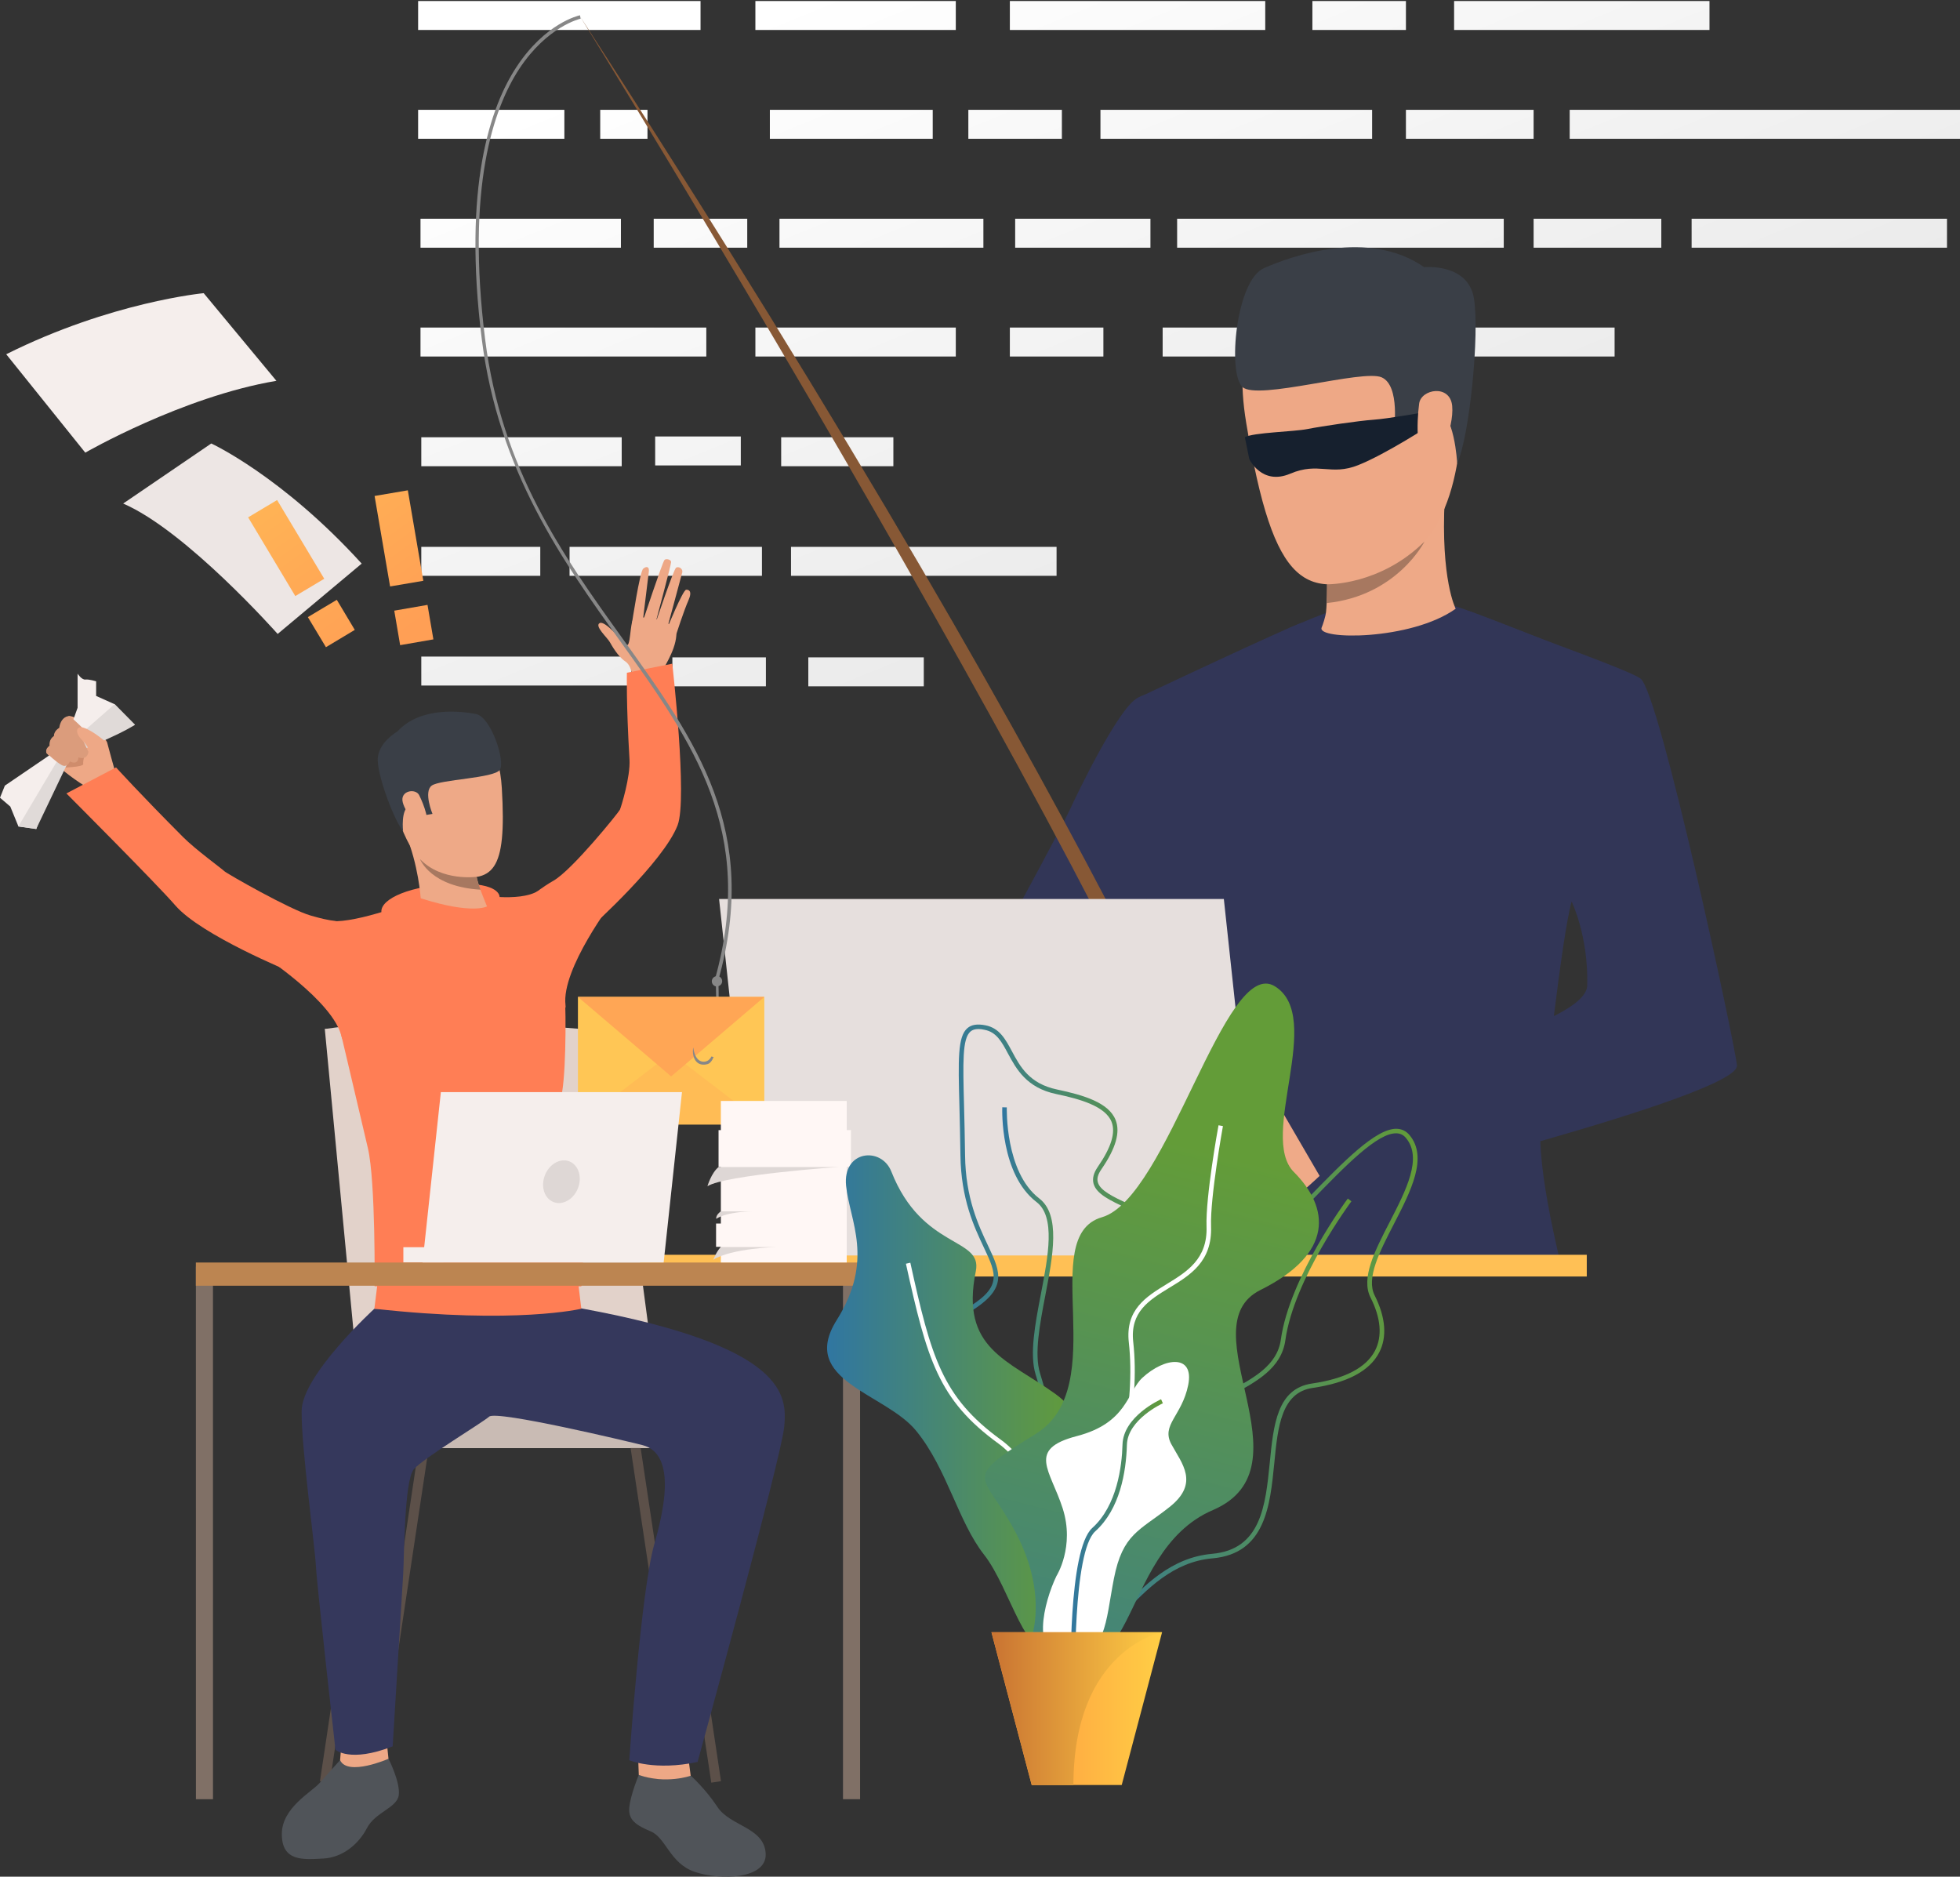 <svg width="705" height="675" viewBox="0 0 705 675" fill="none" xmlns="http://www.w3.org/2000/svg">
<rect x="0" y="0" width="705" height="675" fill="#333333" stroke="none"/>
<path d="M251.978 0.367H150.397V10.781H251.978V0.367Z" fill="url(#paint0_linear)"/>
<path d="M353.719 78.677H280.372V89.092H353.719V78.677Z" fill="url(#paint1_linear)"/>
<path d="M413.805 78.677H365.151V89.092H413.805V78.677Z" fill="url(#paint2_linear)"/>
<path d="M540.893 78.677H423.406V89.092H540.893V78.677Z" fill="url(#paint3_linear)"/>
<path d="M227.039 236.153H151.536V246.568H227.039V236.153Z" fill="url(#paint4_linear)"/>
<path d="M343.794 0.367H271.707V10.781H343.794V0.367Z" fill="url(#paint5_linear)"/>
<path d="M343.794 117.812H271.707V128.227H343.794V117.812Z" fill="url(#paint6_linear)"/>
<path d="M266.46 156.988H235.664V167.403H266.46V156.988Z" fill="url(#paint7_linear)"/>
<path d="M274.067 196.693H204.868V207.107H274.067V196.693Z" fill="url(#paint8_linear)"/>
<path d="M380.04 196.693H284.521V207.107H380.04V196.693Z" fill="url(#paint9_linear)"/>
<path d="M223.622 157.273H151.536V167.687H223.622V157.273Z" fill="url(#paint10_linear)"/>
<path d="M194.332 196.693H151.536V207.107H194.332V196.693Z" fill="url(#paint11_linear)"/>
<path d="M321.338 157.273H280.983V167.687H321.338V157.273Z" fill="url(#paint12_linear)"/>
<path d="M223.337 78.677H151.251V89.092H223.337V78.677Z" fill="url(#paint13_linear)"/>
<path d="M254.052 117.812H151.251V128.227H254.052V117.812Z" fill="url(#paint14_linear)"/>
<path d="M455.097 0.367H363.239V10.781H455.097V0.367Z" fill="url(#paint15_linear)"/>
<path d="M700.321 78.677H608.464V89.092H700.321V78.677Z" fill="url(#paint16_linear)"/>
<path d="M580.76 117.812H488.903V128.227H580.76V117.812Z" fill="url(#paint17_linear)"/>
<path d="M614.891 0.367H523.033V10.781H614.891V0.367Z" fill="url(#paint18_linear)"/>
<path d="M472.061 117.812H418.199V128.227H472.061V117.812Z" fill="url(#paint19_linear)"/>
<path d="M505.704 0.367H472.061V10.781H505.704V0.367Z" fill="url(#paint20_linear)"/>
<path d="M396.882 117.812H363.239V128.227H396.882V117.812Z" fill="url(#paint21_linear)"/>
<path d="M202.997 39.502H150.396V49.916H202.997V39.502Z" fill="url(#paint22_linear)"/>
<path d="M332.28 236.438H290.745V246.852H332.28V236.438Z" fill="url(#paint23_linear)"/>
<path d="M232.897 39.502H215.893V49.916H232.897V39.502Z" fill="url(#paint24_linear)"/>
<path d="M705 39.502H564.61V49.916H705V39.502Z" fill="url(#paint25_linear)"/>
<path d="M551.632 39.502H505.703V49.916H551.632V39.502Z" fill="url(#paint26_linear)"/>
<path d="M597.561 78.677H551.633V89.092H597.561V78.677Z" fill="url(#paint27_linear)"/>
<path d="M493.541 39.502H395.825V49.916H493.541V39.502Z" fill="url(#paint28_linear)"/>
<path d="M381.953 39.502H348.31V49.916H381.953V39.502Z" fill="url(#paint29_linear)"/>
<path d="M268.778 78.677H235.135V89.092H268.778V78.677Z" fill="url(#paint30_linear)"/>
<path d="M275.49 236.438H241.847V246.852H275.49V236.438Z" fill="url(#paint31_linear)"/>
<path d="M335.494 39.502H276.914V49.916H335.494V39.502Z" fill="url(#paint32_linear)"/>
<path d="M256.452 351.768C255.801 352.582 255.923 353.762 256.737 354.413C256.981 354.616 257.265 354.738 257.51 354.779C257.876 365.275 257.184 371.702 253.36 371.865C249.658 372.028 249.251 366.454 249.251 366.454C248.682 368.854 249.658 373.98 254.499 372.76C258.689 371.743 258.608 359.335 258.445 354.698C258.771 354.575 259.096 354.372 259.34 354.087C259.991 353.274 259.869 352.094 259.055 351.443C258.282 350.874 257.103 350.996 256.452 351.768Z" fill="#878787"/>
<path d="M415.229 371.743C417.141 380.082 416.816 399.528 416.816 399.528C417.345 417.956 415.27 436.873 414.782 447.409C414.782 447.735 414.741 448.06 414.741 448.385C414.619 450.867 414.457 453.511 414.253 456.196H552.039C551.999 453.674 551.958 451.03 551.917 448.385C551.633 432.805 551.389 415.719 551.389 403.514C582.876 395.215 616.885 384.354 616.234 376.421C615.583 368.244 591.052 247.991 584.177 243.069C579.499 239.692 550.127 227.936 534.913 222.159C527.875 219.474 522.505 217.603 521.407 217.521C517.908 217.318 476.942 220.45 476.942 220.45C476.942 220.45 468.806 223.542 462.541 226.43C451.802 231.353 435.041 239.082 423.04 244.777C419.176 246.608 414.294 249.13 410.266 251.246C410.755 265.85 411.609 281.472 412.87 298.232C412.789 298.273 415.026 334.804 415.229 371.743ZM551.755 385.655C553.463 362.752 560.338 323.414 561.111 320.647C561.152 320.647 564.366 323.698 564.366 323.698C564.366 323.698 565.423 323.861 565.423 323.82C565.423 323.78 566.4 324.187 566.4 324.187C566.4 324.187 587.269 353.314 587.473 368.976C587.595 376.462 571.322 381.791 551.755 385.655Z" fill="#323657"/>
<path d="M409.128 456.196H427.19C427.597 453.633 428.044 451.03 428.532 448.385C431.584 431.137 435.611 411.691 437.767 392.571C441.713 357.138 447.205 322.437 450.134 301.812C457.823 248.113 468.034 224.111 468.034 224.111C463.152 225.576 409.209 251.042 409.209 251.042C409.697 265.891 410.429 281.797 411.691 298.842C411.691 298.842 412.87 340.459 415.27 379.96C416.084 385.615 416.491 391.391 416.043 397.29C415.433 405.019 414.62 413.44 413.603 422.227C413.603 422.349 413.562 422.471 413.562 422.553C413.318 424.628 413.074 426.743 412.83 428.858C412.83 428.899 412.83 428.899 412.83 428.94C412.057 435.327 411.202 441.836 410.307 448.345C409.86 450.989 409.494 453.592 409.128 456.196Z" fill="#323657"/>
<path d="M460.751 396.802C464.86 406.484 478.976 430.364 478.976 430.364C478.976 430.364 489.187 427.842 504.239 423.977C505.215 432.52 506.232 440.534 507.168 448.385C507.493 450.989 507.819 453.593 508.104 456.196H561.762C561.111 453.552 560.501 450.948 559.931 448.385C556.636 433.862 554.358 420.316 554.032 410.471C590.035 400.179 625.305 388.666 624.776 383.174C623.963 375.038 596.91 248.927 590.076 244.045C586.13 241.197 556.799 230.824 542.398 225.129C539.753 224.071 530.804 220.735 528.444 219.799C525.393 223.217 504.361 246.445 496.916 334.194C495.981 345.097 497.893 365.03 500.049 385.005C478.244 390.781 460.059 395.175 460.751 396.802ZM558.914 365.478C561.07 347.985 563.552 330.411 565.301 324.268C565.301 324.268 571.362 336.513 570.915 354.494C570.793 358.114 566.196 361.816 558.914 365.478Z" fill="#323657"/>
<path d="M523.604 218.945C523.604 218.945 518.152 208.612 519.658 179.322C520.064 171.186 477.024 198.564 477.024 198.564C477.024 198.564 477.187 201.371 477.268 205.154C477.309 206.741 477.349 208.449 477.349 210.239C477.349 210.727 477.349 211.216 477.349 211.704C477.349 212.517 477.349 213.29 477.309 214.104C477.268 215.08 477.268 216.057 477.187 216.992C477.146 218.05 477.065 219.026 476.983 219.962C476.821 221.752 475.763 224.844 475.397 225.698C473.403 230.214 507.494 230.458 523.604 218.945Z" fill="#EEA987"/>
<path d="M318.287 411.61C318.287 411.61 344.444 386.225 361.612 381.994C369.545 380.042 380 369.098 389.926 356.203C393.18 351.972 396.394 347.497 399.486 343.103C411.69 325.488 421.209 308.647 421.209 308.647C421.209 308.647 457.212 266.42 428.329 247.625C428.329 247.625 415.921 247.34 409.127 251.042C402.13 254.826 387.241 285.947 384.719 291.439C382.196 296.93 354.818 348.107 352.987 349.246C351.157 350.385 348.106 354.616 337.163 360.515C323.738 367.715 302.706 388.869 302.706 388.869L318.287 411.61Z" fill="#323657"/>
<path d="M443.95 440.982C443.95 440.982 447.611 440.819 449.157 440.005C449.157 440.005 451.883 438.256 453.917 437.117C454.568 436.751 455.137 436.466 455.503 436.303C457.131 435.653 460.833 434.758 464.29 432.113C467.748 429.51 478.936 418.973 478.936 418.973L471.694 407.827L468.359 396.802C468.359 396.802 442.201 399.406 438.702 401.481C438.377 401.684 438.051 401.887 437.726 402.131C434.96 404.165 433.739 406.85 432.397 408.112C431.908 408.559 427.352 413.441 427.596 415.434C427.962 418.2 429.305 419.95 431.014 420.763C431.014 420.763 431.949 426.093 434.715 428.493C434.715 428.493 435.407 433.456 439.679 435.449C439.719 435.449 440.98 440.412 443.95 440.982Z" fill="#EFAA88"/>
<path d="M485.607 103.696C485.607 103.696 438.335 92.305 448.262 152.147C458.228 212.029 469.578 216.87 498.38 204.951C527.183 193.031 525.189 154.71 526.898 135.997C528.606 117.283 500.74 104.55 485.607 103.696Z" fill="#EEA886"/>
<path d="M524.132 166.589C524.132 166.589 523.197 147.753 516.321 147.062C509.446 146.37 508.307 153.937 508.307 153.937L501.351 155.157C501.351 155.157 503.792 138.682 496.957 135.712C490.123 132.742 452.371 144.133 446.92 139.21C441.469 134.288 444.56 100.889 454.609 96.455C464.616 92.02 492.279 82.176 512.253 96.089C512.253 96.089 527.997 94.543 530.153 107.235C532.268 119.968 528.566 157.232 524.132 166.589Z" fill="#3A3F47"/>
<path d="M459.449 396.802L478.976 430.364C478.976 430.364 530.681 417.021 542.764 413.644L515.182 380.814C515.182 380.814 474.501 390.09 459.449 396.802Z" fill="#323657"/>
<path d="M477.187 216.911C502.572 214.307 512.376 194.78 512.376 194.78C496.429 210.605 477.309 210.158 477.309 210.158C477.309 210.646 477.309 211.134 477.309 211.622C477.309 212.436 477.309 213.209 477.268 214.022C477.268 215.039 477.227 216.016 477.187 216.911Z" fill="#A77860"/>
<path d="M511.968 148.323C511.968 148.323 499.276 150.601 494.028 150.967C488.78 151.333 475.478 153.286 470.352 154.303C465.226 155.32 450.784 155.523 447.774 157.273L449.36 165.124C449.36 165.124 453.835 174.725 464.087 170.372C474.339 166.019 478.61 171.267 488.577 167.28C498.584 163.293 514.857 152.676 514.857 152.676L511.968 148.323Z" fill="#16202E"/>
<path d="M510.463 145.15C511.155 139.902 521.61 138.112 522.342 146.004C523.074 153.896 517.297 167.687 513.351 166.263C509.405 164.88 509.487 152.391 510.463 145.15Z" fill="#EEA886"/>
<path d="M468.441 440.005H438.133V451.559H468.441V440.005Z" fill="#E6DFDD"/>
<path d="M570.753 451.314H222.524V459.125H570.753V451.314Z" fill="#FFC055"/>
<path d="M358.928 400.355C364.497 399.217 367.83 392.514 366.372 385.382C364.915 378.25 359.219 373.391 353.65 374.529C348.081 375.667 344.748 382.371 346.206 389.503C347.663 396.635 353.359 401.493 358.928 400.355Z" fill="#CFA345"/>
<path d="M208.775 6.103C208.775 6.103 412.749 335.74 445.416 441.999L451.193 437.361C451.233 437.402 408.844 314.749 208.775 6.103Z" fill="#875835"/>
<path d="M410.774 385.684C417.971 379.934 419.144 369.438 413.394 362.241C407.644 355.044 397.149 353.871 389.952 359.621C382.755 365.371 381.582 375.867 387.331 383.064C393.081 390.261 403.577 391.434 410.774 385.684Z" fill="#5E8FDF"/>
<path d="M401.165 373.962L397.543 372.737L385.802 407.459L389.425 408.684L401.165 373.962Z" fill="#486EAB"/>
<path d="M391.395 412.787C394.01 410.697 394.437 406.883 392.347 404.267C390.257 401.652 386.443 401.225 383.828 403.315C381.212 405.405 380.786 409.219 382.875 411.834C384.965 414.45 388.779 414.876 391.395 412.787Z" fill="#5E8FDF"/>
<path d="M402.905 375.819C404.66 374.417 404.946 371.857 403.544 370.102C402.141 368.346 399.581 368.06 397.826 369.463C396.071 370.865 395.784 373.425 397.187 375.18C398.589 376.936 401.149 377.222 402.905 375.819Z" fill="#689FF7"/>
<path d="M440.208 323.333L453.998 451.559H272.48L258.649 323.333H440.208Z" fill="#E6DFDD"/>
<path d="M131.155 520.798L116.835 370.156C116.835 370.156 149.95 369.139 164.757 367.837L239 520.838L131.155 520.798Z" fill="#E2D2CA"/>
<path d="M239.001 520.798L219.148 371.051C219.148 371.051 155.767 364.176 116.795 370.115L239.001 520.798Z" fill="#E2D2CA"/>
<path d="M75.992 159.511C75.992 159.511 101.417 171.186 130.097 202.714L99.871 228.017C99.871 228.017 67.042 190.916 44.301 181.112L75.992 159.511Z" fill="#EDE6E4"/>
<path d="M73.266 105.445C73.266 105.445 39.908 108.578 2.238 127.413L30.674 162.805C30.674 162.805 65.578 142.668 99.424 136.973L73.266 105.445Z" fill="#F5EEEC"/>
<path d="M303.218 647.124H309.361V455.598H303.218V647.124Z" fill="#807066"/>
<path d="M70.47 647.134L76.613 647.134L76.6 455.608L70.458 455.608L70.47 647.134Z" fill="#807066"/>
<path d="M118.626 641.173L136.892 519.577L133.352 519.049L115.087 640.644L118.626 641.173Z" fill="#5C5049"/>
<path d="M136.077 641.173L154.384 519.577L150.845 519.049L132.579 640.644L136.077 641.173Z" fill="#5C5049"/>
<path d="M255.842 641.173L259.341 640.644L241.075 519.049L237.536 519.577L255.842 641.173Z" fill="#5C5049"/>
<path d="M244.94 641.173L248.438 640.644L230.173 519.049L226.633 519.577L244.94 641.173Z" fill="#5C5049"/>
<path d="M131.172 520.812L239.017 520.81L239.017 508.158L131.172 508.161L131.172 520.812Z" fill="#C9BBB4"/>
<path d="M248.438 638.651C248.438 638.651 253.564 643.125 258.12 650.001C262.717 656.876 274.881 657.242 275.41 666.639C275.939 676.036 258.853 676.321 249.903 673.27C240.953 670.219 239.57 661.066 234.159 658.747C228.749 656.469 225.942 654.597 226.349 650.123C226.755 645.648 229.766 638.366 229.766 638.366C229.766 638.366 233.142 639.423 235.095 639.668C237.088 639.912 243.76 639.993 248.438 638.651Z" fill="#505459"/>
<path d="M122.327 633.077C122.327 633.077 117.608 638.284 114.842 641.417C112.076 644.549 101.417 650.204 101.377 659.56C101.295 669.69 109.228 668.836 116.266 668.47C123.304 668.103 129.04 663.222 132.009 657.486C134.979 651.75 142.871 650.244 143.441 645.607C144.01 640.969 139.78 632.63 139.78 632.63L122.327 633.077Z" fill="#505459"/>
<path d="M138.844 623.965L139.739 632.589C139.739 632.589 125.053 639.017 122.327 633.077L122.978 625.388L138.844 623.965Z" fill="#EEA886"/>
<path d="M247.624 632.426L248.438 638.691C248.438 638.691 239.57 641.824 229.765 638.406L229.562 632.833L247.624 632.426Z" fill="#EEA886"/>
<path d="M134.654 470.72C134.654 470.72 108.659 494.518 108.496 507.414C108.333 520.31 113.256 556.109 113.622 563.187C113.988 570.266 120.659 629.335 120.659 629.335C120.659 629.335 125.826 634.135 141.244 628.114C141.244 628.114 144.661 572.097 145.027 566.076C145.393 560.096 145.393 532.433 148.851 528.446C152.309 524.459 173.219 511.889 175.945 509.529C178.67 507.17 226.186 518.52 231.149 519.781C244.045 523.117 238.146 545.532 235.298 555.58C230.539 572.381 226.349 633.118 226.349 633.118C226.349 633.118 235.542 637.023 250.92 633.728C250.92 633.728 281.105 524.052 282.081 513.15C283.058 502.247 283.546 484.266 209.141 470.598L134.654 470.72Z" fill="#35385C"/>
<path d="M193.235 418.241C194.374 423.693 195.391 428.045 196.001 429.388C199.011 414.743 196.286 395.948 196.286 395.948C195.879 404.939 193.235 418.241 193.235 418.241Z" fill="#2F5485"/>
<path d="M41.21 276.793C41.21 276.793 38.809 268.25 38.565 267.152C38.321 266.053 36.043 263.816 33.236 261.538C30.389 259.219 25.547 257.388 24.937 257.551C24.327 257.754 23.635 257.632 22.659 258.934C21.683 260.195 21.52 261.823 21.52 261.823C21.52 261.823 19.567 262.84 19.527 264.833C19.527 264.833 17.737 265.85 18.062 268.169C18.062 268.169 16.313 269.227 16.72 270.854C16.72 270.854 18.998 273.051 19.608 274.149C20.218 275.207 25.263 279.478 30.755 282.855C30.755 282.855 37.752 288.021 41.21 276.793Z" fill="#EEA886"/>
<path d="M30.755 270.041C30.755 270.041 29.738 273.62 29.941 274.8C30.144 275.939 21.764 276.143 21.764 276.143C21.764 276.143 26.361 268.901 30.755 270.041Z" fill="#CF8C6C"/>
<path d="M227.324 224.071C227.324 224.071 230.131 205.561 231.352 204.544C232.572 203.527 233.589 203.812 233.386 205.561C233.183 207.31 231.189 223.542 231.189 223.542C231.189 223.542 238.186 202.469 239 201.412C239.488 200.801 241.441 201.208 241.4 202.185C241.4 203.12 235.664 224.518 235.664 224.518C235.664 224.518 242.254 204.829 243.19 204.178C244.004 203.608 245.753 204.463 245.387 205.927C245.021 207.432 239.936 226.105 239.936 226.105C239.936 226.105 245.631 212.151 246.811 212.111C247.543 212.07 249.211 212.355 247.624 215.935C246.038 219.474 243.19 228.302 243.19 228.302L227.324 224.071Z" fill="#EEA886"/>
<path d="M227.447 246.079C227.447 246.079 227.976 239.896 224.925 237.902C222.321 236.194 220.043 232.207 219.351 230.946C218.416 229.278 213.738 225.169 215.69 224.112C217.643 223.054 223.704 230.539 225.291 231.882C226.837 233.224 226.552 224.274 227.813 222.688C229.034 221.101 243.76 222.484 243.272 228.587C242.784 234.689 238.187 240.587 238.309 241.726C238.431 242.866 238.105 246.201 238.105 246.201L227.447 246.079Z" fill="#EEA886"/>
<path d="M207.879 460.63L209.1 470.719C209.1 470.719 185.708 476.374 134.654 470.719L135.711 462.258L207.879 460.63Z" fill="#FF7E55"/>
<path d="M170.9 321.624C170.9 321.624 186.563 324.715 193.56 320.444C196.245 322.315 201.899 347.415 202.794 353.151C203.689 358.887 203.73 383.296 202.225 392.571C200.76 401.806 212.883 455.871 209.059 462.664C209.059 462.664 172.731 463.478 134.735 462.624C134.735 462.624 135.142 425.116 132.335 412.993C128.714 397.412 120.212 361.572 120.212 361.572C120.212 361.572 116.632 331.509 121.026 331.346C132.091 330.98 151.374 323.088 151.374 323.088L170.9 321.624Z" fill="#FF7E55"/>
<path d="M179.688 322.641C179.688 322.641 180.257 317.352 163.904 317.881C147.55 318.41 136.973 323.251 137.176 327.929C137.38 332.607 180.013 339.808 180.013 339.808L179.688 322.641Z" fill="#FF7E55"/>
<path d="M156.785 263.898C156.785 263.898 178.671 253.036 180.502 283.465C182.332 313.895 177.329 317.556 161.87 314.912C146.411 312.308 143.116 293.31 140.187 284.32C137.258 275.329 149.503 266.013 156.785 263.898Z" fill="#EEA987"/>
<path d="M175.172 326.017C175.172 326.017 169.965 329.028 151.333 323.088C151.333 323.088 150.519 310.843 145.8 299.819C141.081 288.794 171.267 312.43 171.267 312.43C170.982 312.674 171.063 313.813 171.389 315.359C171.673 316.701 172.162 318.329 172.772 319.956C174.236 323.699 173.952 323.048 175.172 326.017Z" fill="#EEA987"/>
<path d="M144.987 299.005C144.987 299.005 144.051 290.91 147.347 289.811C150.642 288.713 152.879 293.188 152.879 293.188L155.564 292.74C155.564 292.74 152.269 284.808 155.279 282.57C158.29 280.333 177.654 279.926 179.769 276.915C181.885 273.905 176.637 257.877 171.226 256.819C165.816 255.761 151.171 254.053 142.953 263.084C142.953 263.084 135.508 267.274 135.875 273.742C136.2 280.292 141.773 294.896 144.987 299.005Z" fill="#3A3F47"/>
<path d="M172.853 319.997C154.872 318.939 151.17 309.175 151.089 309.013C158.9 317.149 171.47 315.359 171.47 315.359C171.755 316.701 172.203 318.369 172.853 319.997Z" fill="#A77860"/>
<path d="M150.763 285.987C149.462 283.424 143.807 284.36 144.865 288.55C145.882 292.7 151.292 298.72 153.042 297.297C154.791 295.873 152.553 289.526 150.763 285.987Z" fill="#EEA987"/>
<path d="M243.719 296.849C247.381 287.37 241.807 238.716 241.807 238.716L225.494 241.97C225.494 241.97 225.21 253.036 226.43 273.173C226.796 279.315 223.42 290.259 222.972 291.235C222.525 292.211 205.764 312.999 199.052 316.783C195.919 318.532 189.166 323.088 184.773 328.58C180.42 334.072 183.512 340.622 183.512 340.622C195.309 352.866 212.599 333.462 212.599 333.462C212.599 333.462 238.594 310.111 243.719 296.849Z" fill="#FF7E55"/>
<path d="M220.572 323.902C220.572 323.902 201.859 348.432 203.405 361.491C204.178 368.041 193.397 341.639 193.397 341.639L220.572 323.902Z" fill="#FF7E55"/>
<path d="M63.055 325.651C56.424 317.963 23.88 285.377 23.88 285.377L41.739 276.021C41.739 276.021 50.119 285.296 65.903 301.121C70.256 305.514 79.938 312.552 80.67 313.325C81.403 314.098 104.387 327.238 111.791 329.313C114.72 330.126 121.717 332.323 129.447 331.387C136.403 330.533 134.45 346.48 134.45 346.48C127.453 361.979 104.631 349.572 104.631 349.572C104.631 349.572 72.371 336.432 63.055 325.651Z" fill="#FF7E55"/>
<path d="M93.973 343.266C93.973 343.266 119.887 360.027 122.856 372.841C124.362 379.269 125.582 350.792 125.582 350.792L93.973 343.266Z" fill="#FF7E55"/>
<path d="M27.907 254.582V242.296C27.907 242.296 29.372 244.574 30.714 244.411C32.057 244.249 34.579 245.062 34.579 245.062V250.31L41.21 253.28L48.532 260.684L32.423 268.25L21.724 271.83L27.907 254.582Z" fill="#F5EEEC"/>
<path d="M18.835 270.935L1.749 282.57L0 286.923L3.702 290.096L6.631 297.256L13.059 298.191C13.059 298.191 19.893 276.631 24.612 272.074C29.29 267.518 18.835 270.935 18.835 270.935Z" fill="#F5EEEC"/>
<path d="M6.591 297.256L24.328 267.355L27.094 268.657L13.018 298.151L6.591 297.256Z" fill="#E0DAD8"/>
<path d="M48.532 260.684L41.209 253.28L23.147 269.145L24.164 271.79C24.205 271.83 41.616 265.159 48.532 260.684Z" fill="#E0DAD8"/>
<path d="M25.71 258.121C25.71 258.121 32.748 264.142 31.935 265.403C31.121 266.664 30.023 266.623 30.023 266.623L31.813 270.406C31.813 270.406 31.569 273.58 28.192 272.4C28.192 272.4 28.273 275.37 25.141 273.864C25.141 273.864 24.327 275.858 22.741 275.41C21.154 274.963 16.801 270.895 16.801 270.895C16.801 270.895 15.947 269.634 17.818 268.21C17.818 268.21 17.493 265.891 19.405 264.752C19.405 264.752 19.242 263.003 21.317 261.782C21.317 261.782 21.642 257.795 24.978 257.551C24.938 257.551 25.385 257.877 25.71 258.121Z" fill="#DB9C7C"/>
<path d="M38.484 267.233C38.484 267.233 33.765 262.962 30.185 261.782C29.371 261.497 28.517 261.416 27.988 262.067C27.419 262.718 27.663 264.345 29.616 266.298C31.568 268.25 33.195 271.668 33.195 271.668C33.195 271.668 35.758 273.091 38.484 267.233Z" fill="#EEA886"/>
<path d="M145.084 454.08L159.566 454.08L159.566 448.588L145.084 448.589L145.084 454.08Z" fill="#F5EEEC"/>
<path d="M70.449 462.44L309.328 462.435L309.327 454.095L70.449 454.1L70.449 462.44Z" fill="#BC8551"/>
<path d="M140.309 210.931L134.735 178.387L146.695 176.353L152.269 208.897L140.309 210.931ZM143.929 232.045L141.814 219.637L153.774 217.562L155.889 229.97L143.929 232.045Z" fill="url(#paint33_linear)"/>
<path d="M106.217 214.389L89.253 186.075L99.668 179.851L116.632 208.165L106.217 214.389ZM117.242 232.777L110.733 221.956L121.147 215.732L127.615 226.553L117.242 232.777Z" fill="url(#paint34_linear)"/>
<path d="M274.921 358.562V404.45H207.879V358.562H256.696H274.921Z" fill="#FFC655"/>
<path d="M274.922 404.45L241.4 378.78L207.879 404.45H274.922Z" fill="#FFBC55"/>
<path d="M274.921 358.562L246.567 382.767L241.4 387.161L236.234 382.726L207.879 358.562H256.696H274.921Z" fill="#FFA655"/>
<path d="M259.288 454.085L304.566 454.084L304.564 395.992L259.286 395.993L259.288 454.085Z" fill="#FFF7F5"/>
<path d="M270.446 435.693C270.446 435.693 261.659 435.734 257.632 438.378C257.632 438.378 257.347 437.036 259.3 435.693H270.446Z" fill="#DED7D5"/>
<path d="M301.933 419.706C301.933 419.706 260.886 422.553 254.459 426.662C254.459 426.662 255.842 421.821 258.527 419.706H301.933Z" fill="#DED7D5"/>
<path d="M258.461 419.694L306.098 419.692L306.098 406.471L258.46 406.472L258.461 419.694Z" fill="#FFF7F5"/>
<path d="M279.6 448.467C279.6 448.467 262.961 448.996 256.574 453.104C256.574 453.104 257.551 450.419 259.259 448.467H279.6Z" fill="#DED7D5"/>
<path d="M257.565 448.451L295.927 448.45L295.927 440.07L257.565 440.071L257.565 448.451Z" fill="#FFF7F5"/>
<path d="M258.365 352.623L257.144 352.298C272.074 298.924 249.334 267.193 222.972 230.458C202.469 201.859 179.24 169.437 173.301 122.044C166.426 67.165 176.311 38.444 185.831 24.003C196.245 8.218 208.124 5.615 208.612 5.493L208.856 6.713C208.734 6.754 196.896 9.398 186.766 24.775C177.41 39.054 167.687 67.49 174.481 121.881C180.379 168.949 202.51 199.825 223.949 229.685C250.554 266.705 273.457 298.68 258.365 352.623Z" fill="#878787"/>
<path d="M158.574 392.815L151.984 454.081H238.716L245.306 392.815H158.574Z" fill="#F5EEEC"/>
<path d="M207.898 427.341C209.466 423.298 208.07 418.987 204.782 417.711C201.493 416.436 197.556 418.68 195.988 422.723C194.421 426.766 195.816 431.078 199.105 432.353C202.394 433.628 206.331 431.384 207.898 427.341Z" fill="#DED7D5"/>
<path d="M256.696 380.164C256.127 381.547 255.394 382.523 254.377 382.767C249.74 383.906 248.804 379.065 249.374 376.747C249.374 376.747 249.78 382.035 253.279 381.872C254.459 381.791 255.313 381.14 255.923 379.96C256.127 380.082 256.411 380.123 256.696 380.164Z" fill="#878787"/>
<path d="M378.576 600.085C372.84 573.805 385.248 567.215 397.289 560.909C407.094 555.743 416.409 550.82 415.881 535.321C415.23 514.777 429.224 507.292 441.55 500.701C450.744 495.779 459.409 491.182 460.711 481.825C463.843 459.329 484.55 431.381 484.794 431.096L486.096 432.073C485.892 432.357 465.389 459.98 462.338 482.029C460.914 492.199 451.924 496.999 442.364 502.125C429.834 508.797 416.898 515.713 417.549 535.28C418.077 551.797 407.907 557.126 398.103 562.333C386.102 568.679 374.752 574.659 380.244 599.759L378.576 600.085Z" fill="url(#paint35_linear)"/>
<path d="M384.882 593.373C384.597 593.373 384.312 593.373 384.068 593.332C378.861 592.966 373.776 588.979 368.04 580.884L367.674 580.395L368.08 579.907C368.162 579.785 377.396 568.598 373.979 547.525C373.206 542.603 372.149 538.86 371.294 535.809C370.074 531.416 369.26 528.487 370.603 526.168C372.352 523.198 377.03 521.693 390.252 518.52C404.327 515.184 409.046 499.318 413.196 485.324C417.101 472.143 420.803 459.736 431.746 460.102C441.794 460.468 457.09 444.725 470.596 430.812C483.126 417.916 494.924 405.752 502.45 405.996C504.28 406.078 505.785 406.81 507.006 408.274C513.718 416.289 507.453 428.452 501.392 440.209C496.225 450.257 491.303 459.736 494.476 465.96C498.422 473.811 498.992 480.931 496.063 486.504C492.605 493.135 484.591 497.366 472.183 499.196C460.874 500.824 459.613 513.191 458.351 526.29C456.846 541.545 455.138 558.835 436.099 560.502C421.983 561.723 412.463 571.649 404.083 580.395C397.411 587.311 391.594 593.373 384.882 593.373ZM369.667 580.477C374.915 587.718 379.634 591.42 384.149 591.745C390.455 592.234 396.232 586.213 402.903 579.256C411.487 570.307 421.25 560.177 435.936 558.875C453.632 557.329 455.178 541.464 456.724 526.127C458.067 512.418 459.368 499.44 471.939 497.61C483.777 495.901 491.425 491.914 494.598 485.772C497.242 480.646 496.714 474.055 492.971 466.692C489.432 459.695 494.517 449.891 499.887 439.477C505.704 428.167 511.766 416.492 505.704 409.291C504.809 408.193 503.67 407.664 502.328 407.624C495.493 407.379 483.94 419.299 471.654 431.951C457.456 446.596 442.771 461.729 432.031 461.729C431.909 461.729 431.746 461.729 431.624 461.729C421.901 461.363 418.565 472.713 414.66 485.812C410.389 500.213 405.548 516.567 390.577 520.106C378.617 522.954 373.41 524.541 371.945 526.981C370.928 528.731 371.62 531.212 372.799 535.362C373.654 538.413 374.711 542.237 375.525 547.24C378.698 566.849 371.498 577.995 369.667 580.477Z" fill="url(#paint36_linear)"/>
<path d="M385.451 587.84C385.248 587.84 385.085 587.84 384.882 587.799C376.339 587.026 369.789 568.354 363.443 550.291C360.432 541.708 357.585 533.612 354.818 528.446C352.662 524.418 349.937 520.228 347.292 516.16C340.255 505.339 333.013 494.152 335.373 484.307C336.634 479.14 340.336 474.828 346.723 471.167C360.676 463.112 358.561 458.556 353.842 448.589C350.384 441.266 345.665 431.259 345.462 415.515C345.38 408.762 345.218 402.904 345.096 397.738C344.648 381.14 344.445 372.8 347.984 369.79C349.448 368.529 351.523 368.203 354.452 368.773C359.497 369.749 361.653 373.777 363.972 378.089C366.901 383.581 370.236 389.805 380.285 391.88C389.723 393.873 398.794 396.558 401.276 402.823C403.025 407.216 401.357 413.034 396.191 420.519C394.93 422.35 394.482 423.896 394.889 425.238C395.703 428.249 400.422 430.445 405.832 433.008C413.562 436.629 423.203 441.104 425.929 450.42C428.125 457.905 425.603 467.302 418.158 479.018C400.584 506.803 401.276 525.679 401.886 542.318C402.334 554.644 402.781 566.279 395.337 579.297C392.123 585.073 388.868 587.84 385.451 587.84ZM351.971 370.115C350.71 370.115 349.774 370.4 349.082 371.01C346.113 373.533 346.357 382.116 346.764 397.697C346.886 402.864 347.048 408.722 347.13 415.515C347.292 430.933 351.971 440.738 355.347 447.938C360.025 457.824 362.832 463.804 347.577 472.591C341.597 476.049 338.139 479.995 337 484.714C334.803 493.867 341.882 504.769 348.716 515.306C351.36 519.414 354.127 523.645 356.283 527.713C359.09 533.002 361.978 541.179 364.989 549.803C370.887 566.564 377.559 585.562 385.044 586.253C387.892 586.497 390.902 583.934 393.994 578.524C401.195 565.913 400.788 555.01 400.3 542.399C399.649 525.517 398.957 506.397 416.816 478.205C423.976 466.855 426.457 457.946 424.423 450.908C421.901 442.283 413.033 438.134 405.181 434.513C399.364 431.788 394.36 429.469 393.343 425.726C392.855 423.896 393.343 421.902 394.889 419.665C399.73 412.627 401.357 407.339 399.811 403.474C397.574 397.901 388.543 395.297 379.959 393.507C369.179 391.27 365.517 384.394 362.548 378.903C360.351 374.794 358.439 371.214 354.167 370.4C353.354 370.197 352.622 370.115 351.971 370.115Z" fill="url(#paint37_linear)"/>
<path d="M385.655 597.847L384.109 597.359C392.692 570.184 377.152 509.244 372.515 494.396C370.237 487.114 372.352 476.13 374.386 465.512C377.03 451.803 379.756 437.605 372.8 432.317C359.782 422.35 360.473 399.243 360.514 398.267L362.141 398.307C362.141 398.551 361.45 421.577 373.817 431.055C381.546 436.995 378.739 451.64 376.013 465.838C374.02 476.252 371.945 487.032 374.101 493.948C379.797 512.255 394.198 570.713 385.655 597.847Z" fill="url(#paint38_linear)"/>
<path d="M320.606 421.374C317.026 412.302 303.032 413.685 304.334 426.5C305.635 439.314 314.626 453.064 300.916 474.869C287.207 496.715 318.491 500.986 329.596 514.696C340.743 528.405 344.567 547.24 354.005 559.241C363.443 571.242 369.83 599.922 377.559 589.223C385.248 578.524 378.007 564.611 378.861 545.328C379.715 526.046 396.883 513.882 379.715 501.434C362.548 489.026 345.299 485.202 350.995 457.214C353.476 444.847 331.752 449.606 320.606 421.374Z" fill="url(#paint39_linear)"/>
<path d="M390.048 591.664C389.966 591.095 380.447 534.67 359.13 519.211C337.407 503.427 333.461 488.863 325.853 454.529L327.44 454.163C334.925 488.09 338.831 502.492 360.107 517.91C381.952 533.775 391.309 589.061 391.675 591.42L390.048 591.664Z" fill="white"/>
<path d="M370.806 589.63C370.806 589.63 377.153 573.968 365.599 551.715C354.086 529.463 344.73 532.88 372.515 515.753C400.3 498.627 372.678 444.684 396.354 437.809C420.03 430.974 440.574 343.632 458.555 354.738C476.536 365.844 452.575 408.681 465.389 421.536C478.204 434.391 479.953 450.745 453.389 463.966C426.824 477.188 472.224 527.713 436.262 543.132C400.341 558.55 410.674 619.001 370.806 589.63Z" fill="url(#paint40_linear)"/>
<path d="M381.789 606.268C381.749 606.065 377.884 586.009 390.088 560.095C402.537 533.693 408.476 504.851 406.035 482.883C404.693 471.004 412.3 466.366 419.663 461.851C426.905 457.417 434.39 452.86 433.983 441.144C433.617 430.567 438.092 405.752 438.295 404.735L439.882 405.02C439.841 405.264 435.244 430.689 435.61 441.104C436.058 453.755 428.166 458.596 420.518 463.234C413.277 467.668 406.401 471.858 407.622 482.72C410.103 504.932 404.123 534.141 391.553 560.787C379.593 586.172 383.335 605.78 383.376 605.943L381.789 606.268Z" fill="white"/>
<path d="M410.877 495.576C418.973 488.09 429.631 486.992 427.394 498.139C425.156 509.285 417.549 512.458 421.332 519.455C425.156 526.453 431.502 533.45 420.681 542.033C409.86 550.617 403.839 551.593 400.666 567.784C397.493 584.016 398.103 595.081 384.15 595.773C370.156 596.464 375.566 576.043 380 566.849C380 566.849 386.672 556.312 382.238 542.521C377.804 528.69 369.22 521.245 387.323 516.526C405.467 511.807 405.426 500.661 410.877 495.576Z" fill="white"/>
<path d="M385.167 606.106C385.126 604.112 384.15 557.41 392.896 549.559C401.805 541.545 403.554 527.347 403.758 519.577C404.043 509.488 417.101 503.508 417.63 503.264L418.281 504.729C418.159 504.769 405.588 510.546 405.344 519.659C405.06 529.422 402.863 542.765 393.954 550.78C385.777 558.143 386.753 605.617 386.753 606.106H385.167Z" fill="url(#paint41_linear)"/>
<path d="M417.996 587.067L403.473 642.027H371.091L356.608 587.067H417.996Z" fill="url(#paint42_linear)"/>
<path d="M417.996 587.067C417.996 587.067 386.102 593.047 386.102 642.068H371.132L356.649 587.067H417.996Z" fill="url(#paint43_linear)"/>
<defs>
<linearGradient id="paint0_linear" x1="384.422" y1="456.802" x2="211.342" y2="30.609" gradientUnits="userSpaceOnUse">
<stop stop-color="#D9D9D9"/>
<stop offset="0.322" stop-color="#E5E5E5"/>
<stop offset="1" stop-color="white"/>
</linearGradient>
<linearGradient id="paint1_linear" x1="456.593" y1="427.494" x2="283.513" y2="1.301" gradientUnits="userSpaceOnUse">
<stop stop-color="#D9D9D9"/>
<stop offset="0.322" stop-color="#E5E5E5"/>
<stop offset="1" stop-color="white"/>
</linearGradient>
<linearGradient id="paint2_linear" x1="518.763" y1="402.252" x2="345.68" y2="-23.947" gradientUnits="userSpaceOnUse">
<stop stop-color="#D9D9D9"/>
<stop offset="0.322" stop-color="#E5E5E5"/>
<stop offset="1" stop-color="white"/>
</linearGradient>
<linearGradient id="paint3_linear" x1="598.329" y1="369.934" x2="425.25" y2="-56.258" gradientUnits="userSpaceOnUse">
<stop stop-color="#D9D9D9"/>
<stop offset="0.322" stop-color="#E5E5E5"/>
<stop offset="1" stop-color="white"/>
</linearGradient>
<linearGradient id="paint4_linear" x1="292.032" y1="494.334" x2="118.952" y2="68.14" gradientUnits="userSpaceOnUse">
<stop stop-color="#D9D9D9"/>
<stop offset="0.322" stop-color="#E5E5E5"/>
<stop offset="1" stop-color="white"/>
</linearGradient>
<linearGradient id="paint5_linear" x1="475.922" y1="419.639" x2="302.842" y2="-6.553" gradientUnits="userSpaceOnUse">
<stop stop-color="#D9D9D9"/>
<stop offset="0.322" stop-color="#E5E5E5"/>
<stop offset="1" stop-color="white"/>
</linearGradient>
<linearGradient id="paint6_linear" x1="434.979" y1="436.275" x2="261.899" y2="10.081" gradientUnits="userSpaceOnUse">
<stop stop-color="#D9D9D9"/>
<stop offset="0.322" stop-color="#E5E5E5"/>
<stop offset="1" stop-color="white"/>
</linearGradient>
<linearGradient id="paint7_linear" x1="372.661" y1="461.586" x2="199.581" y2="35.393" gradientUnits="userSpaceOnUse">
<stop stop-color="#D9D9D9"/>
<stop offset="0.322" stop-color="#E5E5E5"/>
<stop offset="1" stop-color="white"/>
</linearGradient>
<linearGradient id="paint8_linear" x1="348.843" y1="471.258" x2="175.764" y2="45.067" gradientUnits="userSpaceOnUse">
<stop stop-color="#D9D9D9"/>
<stop offset="0.322" stop-color="#E5E5E5"/>
<stop offset="1" stop-color="white"/>
</linearGradient>
<linearGradient id="paint9_linear" x1="428.523" y1="438.899" x2="255.445" y2="12.709" gradientUnits="userSpaceOnUse">
<stop stop-color="#D9D9D9"/>
<stop offset="0.322" stop-color="#E5E5E5"/>
<stop offset="1" stop-color="white"/>
</linearGradient>
<linearGradient id="paint10_linear" x1="318.073" y1="483.758" x2="144.991" y2="57.559" gradientUnits="userSpaceOnUse">
<stop stop-color="#D9D9D9"/>
<stop offset="0.322" stop-color="#E5E5E5"/>
<stop offset="1" stop-color="white"/>
</linearGradient>
<linearGradient id="paint11_linear" x1="291.74" y1="494.454" x2="118.658" y2="68.255" gradientUnits="userSpaceOnUse">
<stop stop-color="#D9D9D9"/>
<stop offset="0.322" stop-color="#E5E5E5"/>
<stop offset="1" stop-color="white"/>
</linearGradient>
<linearGradient id="paint12_linear" x1="415.576" y1="444.161" x2="242.494" y2="17.963" gradientUnits="userSpaceOnUse">
<stop stop-color="#D9D9D9"/>
<stop offset="0.322" stop-color="#E5E5E5"/>
<stop offset="1" stop-color="white"/>
</linearGradient>
<linearGradient id="paint13_linear" x1="345.221" y1="472.726" x2="172.139" y2="46.53" gradientUnits="userSpaceOnUse">
<stop stop-color="#D9D9D9"/>
<stop offset="0.322" stop-color="#E5E5E5"/>
<stop offset="1" stop-color="white"/>
</linearGradient>
<linearGradient id="paint14_linear" x1="344.74" y1="472.919" x2="171.661" y2="46.73" gradientUnits="userSpaceOnUse">
<stop stop-color="#D9D9D9"/>
<stop offset="0.322" stop-color="#E5E5E5"/>
<stop offset="1" stop-color="white"/>
</linearGradient>
<linearGradient id="paint15_linear" x1="562.961" y1="384.294" x2="389.881" y2="-41.9" gradientUnits="userSpaceOnUse">
<stop stop-color="#D9D9D9"/>
<stop offset="0.322" stop-color="#E5E5E5"/>
<stop offset="1" stop-color="white"/>
</linearGradient>
<linearGradient id="paint16_linear" x1="746.198" y1="309.882" x2="573.118" y2="-116.311" gradientUnits="userSpaceOnUse">
<stop stop-color="#D9D9D9"/>
<stop offset="0.322" stop-color="#E5E5E5"/>
<stop offset="1" stop-color="white"/>
</linearGradient>
<linearGradient id="paint17_linear" x1="629.885" y1="357.12" x2="456.806" y2="-69.072" gradientUnits="userSpaceOnUse">
<stop stop-color="#D9D9D9"/>
<stop offset="0.322" stop-color="#E5E5E5"/>
<stop offset="1" stop-color="white"/>
</linearGradient>
<linearGradient id="paint18_linear" x1="700.138" y1="328.583" x2="527.059" y2="-97.609" gradientUnits="userSpaceOnUse">
<stop stop-color="#D9D9D9"/>
<stop offset="0.322" stop-color="#E5E5E5"/>
<stop offset="1" stop-color="white"/>
</linearGradient>
<linearGradient id="paint19_linear" x1="552.908" y1="388.384" x2="379.828" y2="-37.81" gradientUnits="userSpaceOnUse">
<stop stop-color="#D9D9D9"/>
<stop offset="0.322" stop-color="#E5E5E5"/>
<stop offset="1" stop-color="white"/>
</linearGradient>
<linearGradient id="paint20_linear" x1="631.402" y1="356.501" x2="458.322" y2="-69.693" gradientUnits="userSpaceOnUse">
<stop stop-color="#D9D9D9"/>
<stop offset="0.322" stop-color="#E5E5E5"/>
<stop offset="1" stop-color="white"/>
</linearGradient>
<linearGradient id="paint21_linear" x1="497.022" y1="411.08" x2="323.942" y2="-15.115" gradientUnits="userSpaceOnUse">
<stop stop-color="#D9D9D9"/>
<stop offset="0.322" stop-color="#E5E5E5"/>
<stop offset="1" stop-color="white"/>
</linearGradient>
<linearGradient id="paint22_linear" x1="349.758" y1="470.881" x2="176.678" y2="44.688" gradientUnits="userSpaceOnUse">
<stop stop-color="#D9D9D9"/>
<stop offset="0.322" stop-color="#E5E5E5"/>
<stop offset="1" stop-color="white"/>
</linearGradient>
<linearGradient id="paint23_linear" x1="396.848" y1="451.768" x2="223.767" y2="25.571" gradientUnits="userSpaceOnUse">
<stop stop-color="#D9D9D9"/>
<stop offset="0.322" stop-color="#E5E5E5"/>
<stop offset="1" stop-color="white"/>
</linearGradient>
<linearGradient id="paint24_linear" x1="390.716" y1="454.264" x2="217.63" y2="28.056" gradientUnits="userSpaceOnUse">
<stop stop-color="#D9D9D9"/>
<stop offset="0.322" stop-color="#E5E5E5"/>
<stop offset="1" stop-color="white"/>
</linearGradient>
<linearGradient id="paint25_linear" x1="743.004" y1="311.176" x2="569.926" y2="-115.013" gradientUnits="userSpaceOnUse">
<stop stop-color="#D9D9D9"/>
<stop offset="0.322" stop-color="#E5E5E5"/>
<stop offset="1" stop-color="white"/>
</linearGradient>
<linearGradient id="paint26_linear" x1="651.899" y1="348.179" x2="478.819" y2="-78.016" gradientUnits="userSpaceOnUse">
<stop stop-color="#D9D9D9"/>
<stop offset="0.322" stop-color="#E5E5E5"/>
<stop offset="1" stop-color="white"/>
</linearGradient>
<linearGradient id="paint27_linear" x1="677.681" y1="337.713" x2="504.599" y2="-88.484" gradientUnits="userSpaceOnUse">
<stop stop-color="#D9D9D9"/>
<stop offset="0.322" stop-color="#E5E5E5"/>
<stop offset="1" stop-color="white"/>
</linearGradient>
<linearGradient id="paint28_linear" x1="579.803" y1="377.457" x2="406.723" y2="-48.736" gradientUnits="userSpaceOnUse">
<stop stop-color="#D9D9D9"/>
<stop offset="0.322" stop-color="#E5E5E5"/>
<stop offset="1" stop-color="white"/>
</linearGradient>
<linearGradient id="paint29_linear" x1="511.523" y1="405.188" x2="338.443" y2="-21.006" gradientUnits="userSpaceOnUse">
<stop stop-color="#D9D9D9"/>
<stop offset="0.322" stop-color="#E5E5E5"/>
<stop offset="1" stop-color="white"/>
</linearGradient>
<linearGradient id="paint30_linear" x1="400.72" y1="450.189" x2="227.64" y2="23.994" gradientUnits="userSpaceOnUse">
<stop stop-color="#D9D9D9"/>
<stop offset="0.322" stop-color="#E5E5E5"/>
<stop offset="1" stop-color="white"/>
</linearGradient>
<linearGradient id="paint31_linear" x1="351.478" y1="470.191" x2="178.398" y2="43.998" gradientUnits="userSpaceOnUse">
<stop stop-color="#D9D9D9"/>
<stop offset="0.322" stop-color="#E5E5E5"/>
<stop offset="1" stop-color="white"/>
</linearGradient>
<linearGradient id="paint32_linear" x1="460.935" y1="425.729" x2="287.856" y2="-0.463" gradientUnits="userSpaceOnUse">
<stop stop-color="#D9D9D9"/>
<stop offset="0.322" stop-color="#E5E5E5"/>
<stop offset="1" stop-color="white"/>
</linearGradient>
<linearGradient id="paint33_linear" x1="156.6" y1="219.93" x2="57.042" y2="81.33" gradientUnits="userSpaceOnUse">
<stop stop-color="#FF9F55"/>
<stop offset="1" stop-color="#FFD255"/>
</linearGradient>
<linearGradient id="paint34_linear" x1="131.302" y1="238.103" x2="31.744" y2="99.503" gradientUnits="userSpaceOnUse">
<stop stop-color="#FF9F55"/>
<stop offset="1" stop-color="#FFD255"/>
</linearGradient>
<linearGradient id="paint35_linear" x1="377.12" y1="515.578" x2="486.058" y2="515.578" gradientUnits="userSpaceOnUse">
<stop stop-color="#3076A1"/>
<stop offset="1" stop-color="#639C38"/>
</linearGradient>
<linearGradient id="paint36_linear" x1="367.655" y1="499.696" x2="509.893" y2="499.696" gradientUnits="userSpaceOnUse">
<stop stop-color="#3076A1"/>
<stop offset="1" stop-color="#639C38"/>
</linearGradient>
<linearGradient id="paint37_linear" x1="334.973" y1="478.177" x2="426.721" y2="478.177" gradientUnits="userSpaceOnUse">
<stop stop-color="#3076A1"/>
<stop offset="1" stop-color="#639C38"/>
</linearGradient>
<linearGradient id="paint38_linear" x1="360.473" y1="498.017" x2="388.295" y2="498.017" gradientUnits="userSpaceOnUse">
<stop stop-color="#3076A1"/>
<stop offset="1" stop-color="#639C38"/>
</linearGradient>
<linearGradient id="paint39_linear" x1="297.515" y1="503.531" x2="387.321" y2="503.531" gradientUnits="userSpaceOnUse">
<stop stop-color="#3076A1"/>
<stop offset="1" stop-color="#639C38"/>
</linearGradient>
<linearGradient id="paint40_linear" x1="357.646" y1="707.006" x2="433.205" y2="413.169" gradientUnits="userSpaceOnUse">
<stop stop-color="#3076A1"/>
<stop offset="1" stop-color="#639C38"/>
</linearGradient>
<linearGradient id="paint41_linear" x1="385.113" y1="554.688" x2="418.312" y2="554.688" gradientUnits="userSpaceOnUse">
<stop stop-color="#3076A1"/>
<stop offset="1" stop-color="#639C38"/>
</linearGradient>
<linearGradient id="paint42_linear" x1="356.604" y1="614.547" x2="417.982" y2="614.547" gradientUnits="userSpaceOnUse">
<stop stop-color="#FF9340"/>
<stop offset="1" stop-color="#FFCE45"/>
</linearGradient>
<linearGradient id="paint43_linear" x1="356.604" y1="614.547" x2="417.983" y2="614.547" gradientUnits="userSpaceOnUse">
<stop stop-color="#C97332"/>
<stop offset="1" stop-color="#FFCE45"/>
</linearGradient>
</defs>
</svg>
